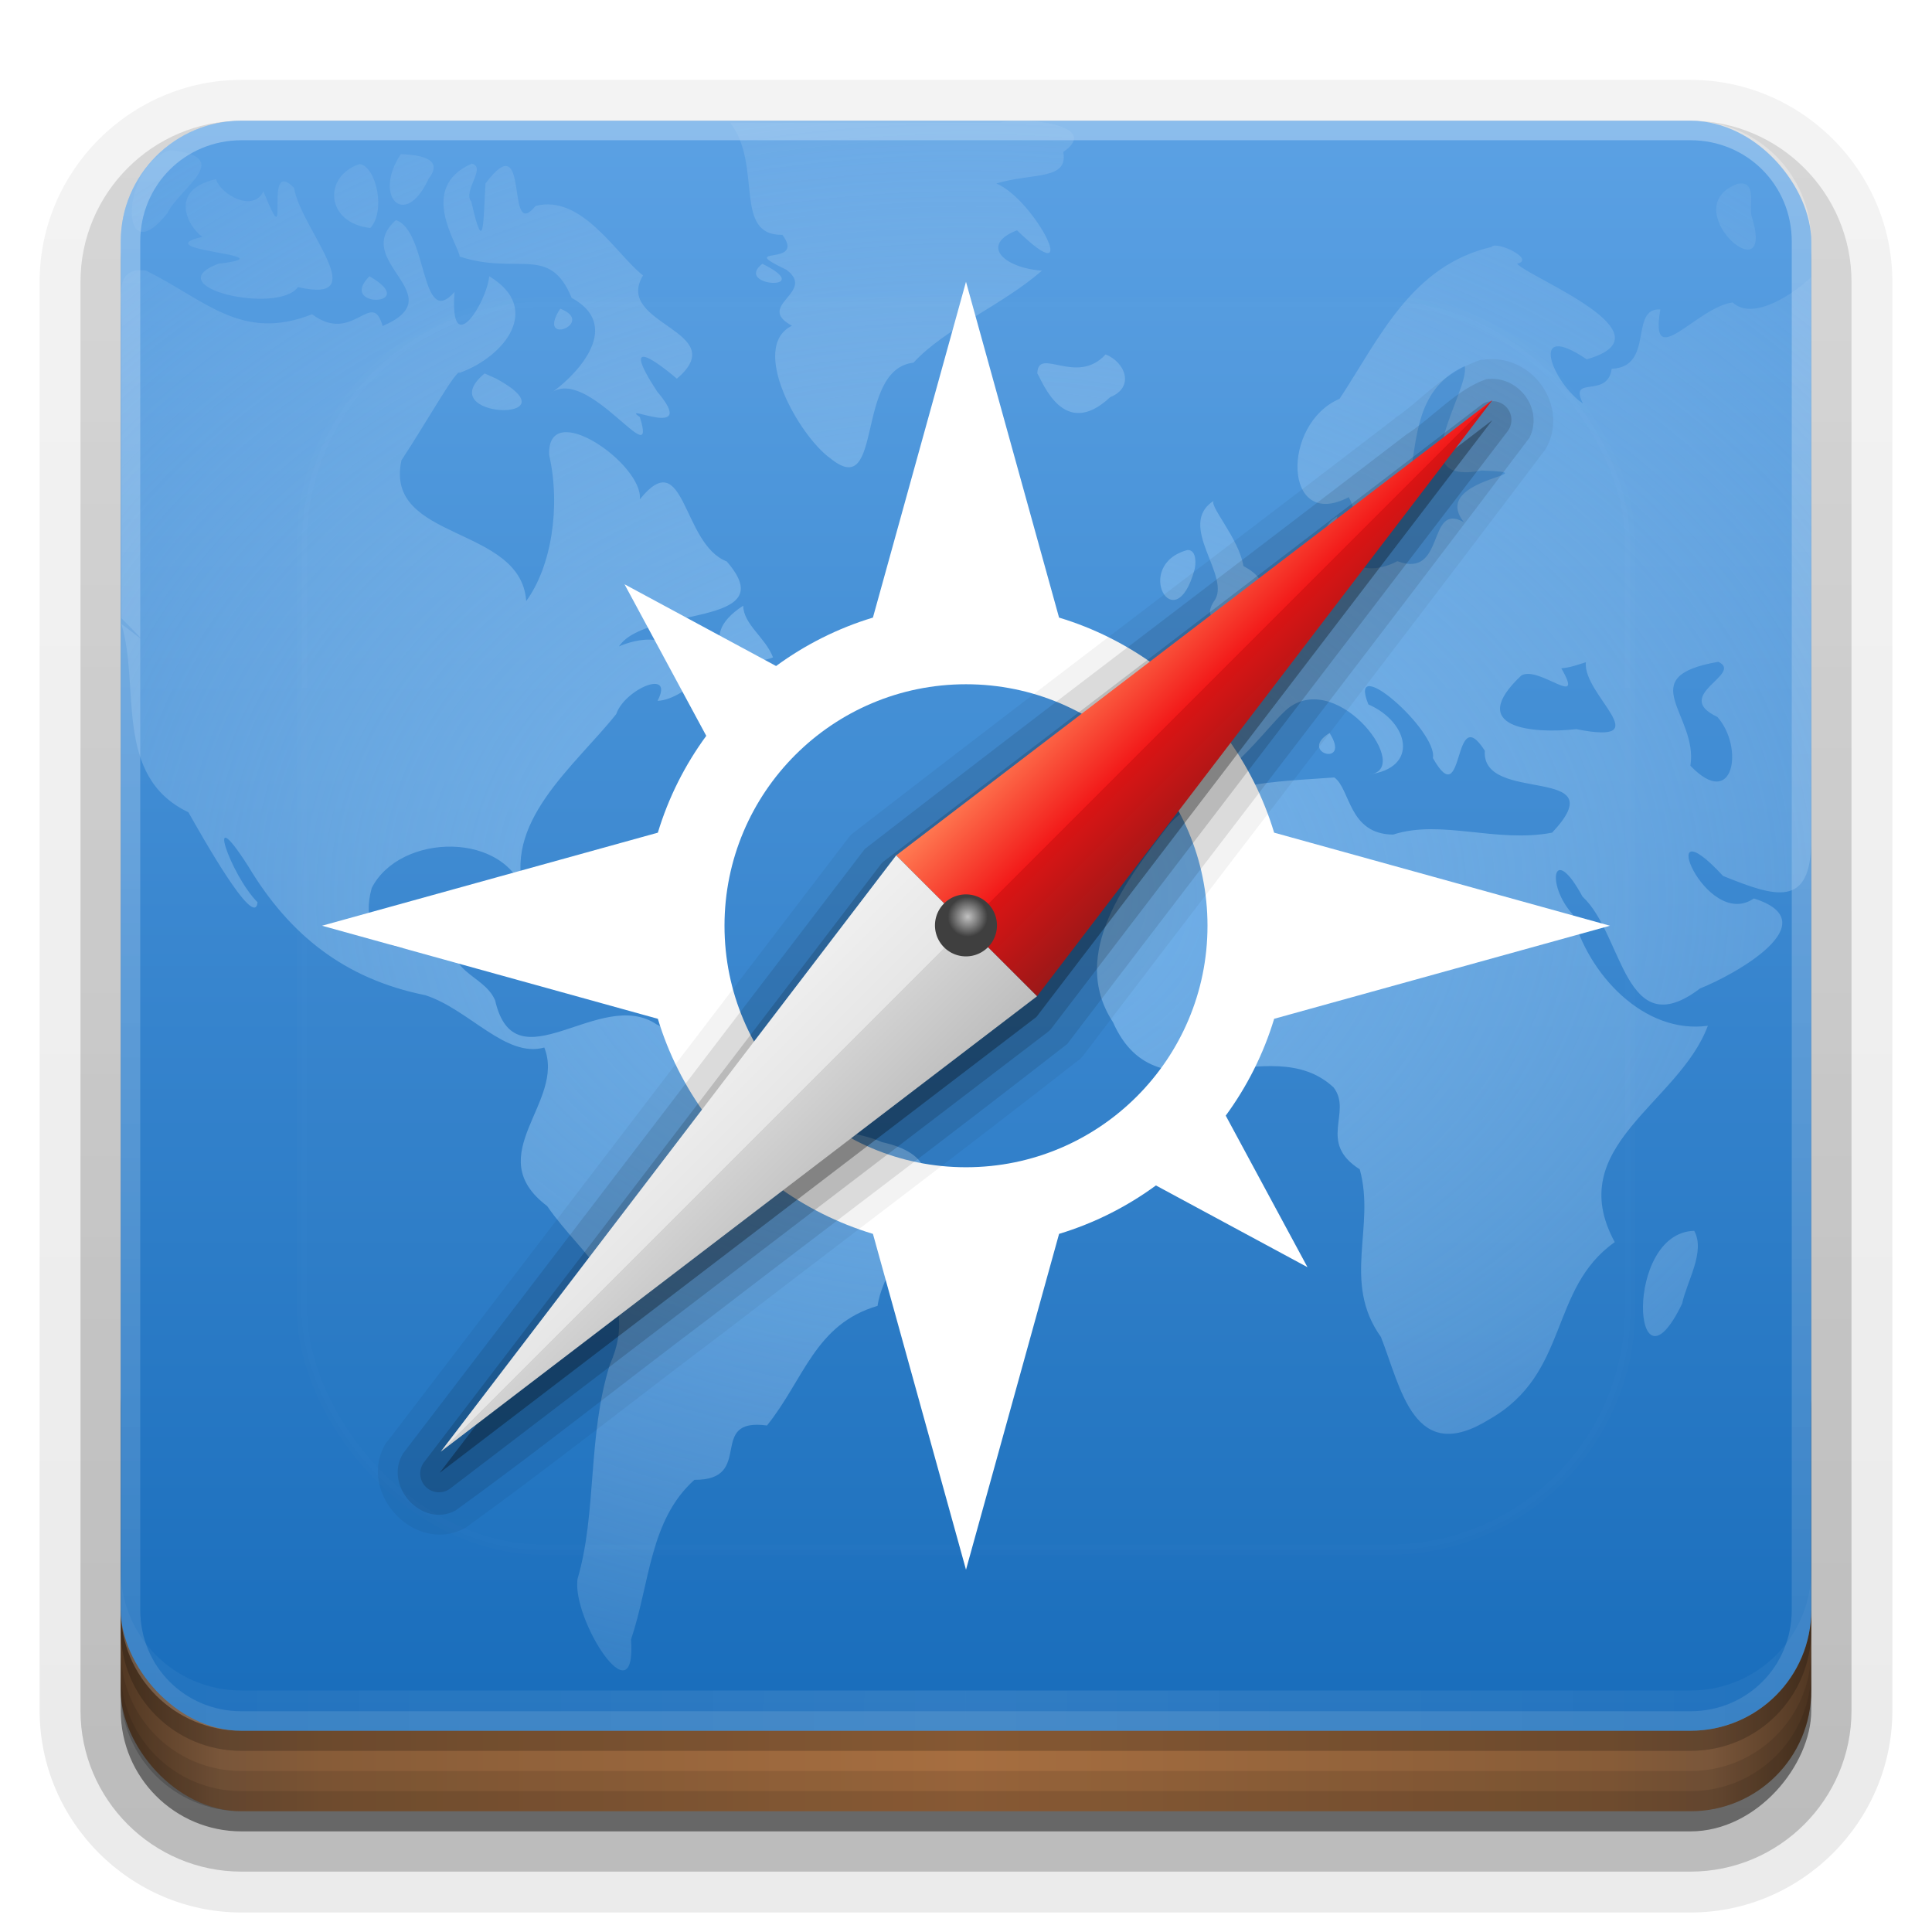 <?xml version="1.0" encoding="UTF-8" standalone="no"?>
<!-- Created with Inkscape (http://www.inkscape.org/) -->
<svg id="svg2408" xmlns:rdf="http://www.w3.org/1999/02/22-rdf-syntax-ns#" xmlns="http://www.w3.org/2000/svg" height="96" width="96" version="1.0" xmlns:cc="http://creativecommons.org/ns#" xmlns:xlink="http://www.w3.org/1999/xlink" xmlns:dc="http://purl.org/dc/elements/1.1/">
 <defs id="defs2410">
  <linearGradient id="linearGradient4384">
   <stop id="stop4386" style="stop-color:#fff" offset="0"/>
   <stop id="stop4388" style="stop-color:#fff;stop-opacity:0" offset="1"/>
  </linearGradient>
  <linearGradient id="ButtonShadow" y2="7.016" gradientUnits="userSpaceOnUse" x2="45.448" gradientTransform="scale(1.006 .994)" y1="92.54" x1="45.448">
   <stop id="stop3750" offset="0"/>
   <stop id="stop3752" style="stop-opacity:.588" offset="1"/>
  </linearGradient>
  <filter id="filter3174" color-interpolation-filters="sRGB">
   <feGaussianBlur id="feGaussianBlur3176" stdDeviation="1.71"/>
  </filter>
  <filter id="filter3794" height="1.384" width="1.384" color-interpolation-filters="sRGB" y="-.192" x="-.192">
   <feGaussianBlur id="feGaussianBlur3796" stdDeviation="5.28"/>
  </filter>
  <linearGradient id="linearGradient3613" y2="138.66" gradientUnits="userSpaceOnUse" x2="48" y1="20.221" x1="48">
   <stop id="stop3739" style="stop-color:#fff" offset="0"/>
   <stop id="stop3741" style="stop-color:#fff;stop-opacity:0" offset="1"/>
  </linearGradient>
  <linearGradient id="linearGradient3617" y2="5.988" gradientUnits="userSpaceOnUse" x2="48" y1="90" x1="48">
   <stop id="stop3702-0-2" style="stop-color:#156ab9" offset="0"/>
   <stop id="stop3704-4-9" style="stop-color:#5ba1e4" offset="1"/>
  </linearGradient>
  <linearGradient id="ButtonShadow-0" y2="7.016" gradientUnits="userSpaceOnUse" x2="45.448" gradientTransform="matrix(1.006 0 0 .994 100 0)" y1="92.54" x1="45.448">
   <stop id="stop3750-8" offset="0"/>
   <stop id="stop3752-5" style="stop-opacity:.588" offset="1"/>
  </linearGradient>
  <linearGradient id="linearGradient3780" y2="90.239" xlink:href="#ButtonShadow-0" gradientUnits="userSpaceOnUse" x2="32.251" gradientTransform="matrix(1.024 0 0 1.012 -1.143 -98.071)" y1="6.132" x1="32.251"/>
  <linearGradient id="linearGradient3721" y2="90.239" xlink:href="#ButtonShadow-0" gradientUnits="userSpaceOnUse" x2="32.251" gradientTransform="translate(0,-97)" y1="6.132" x1="32.251"/>
  <clipPath id="clipPath4355">
   <rect id="rect4357" style="fill:#fff" rx="6" ry="6" height="80" width="84" y="6" x="6"/>
  </clipPath>
  <radialGradient id="radialGradient4375" gradientUnits="userSpaceOnUse" cy="87.792" cx="48" gradientTransform="matrix(1 -6.7115e-8 8.4282e-8 1.256 110 -24.506)" r="42">
   <stop id="stop4369" style="stop-color:#fff;stop-opacity:.718" offset="0"/>
   <stop id="stop4371" style="stop-color:#fff" offset="1"/>
  </radialGradient>
  <linearGradient id="linearGradient4390" y2="-40" xlink:href="#linearGradient4384" gradientUnits="userSpaceOnUse" x2="48" gradientTransform="matrix(1,0,0,-1,0,92)" y1="88" x1="48"/>
  <linearGradient id="linearGradient4429" y2="82.455" xlink:href="#linearGradient4384" spreadMethod="reflect" gradientUnits="userSpaceOnUse" x2="112.12" y1="82" x1="48"/>
  <linearGradient id="linearGradient3870" y2="1033.4" spreadMethod="reflect" gradientUnits="userSpaceOnUse" x2="50" gradientTransform="translate(-2 -956.36)" y1="1033.4" x1="8">
   <stop id="stop3845" style="stop-color:#523823" offset="0"/>
   <stop id="stop3847" style="stop-color:#79563a" offset=".118"/>
   <stop id="stop3849" style="stop-color:#875c38" offset=".238"/>
   <stop id="stop3851" style="stop-color:#a66e40" offset="1"/>
  </linearGradient>
  <radialGradient id="radialGradient5232-9" gradientUnits="userSpaceOnUse" cy="61.949" cx="63.98" gradientTransform="matrix(1.09 0 0 .797 -21.739 -4.9)" r="58.02">
   <stop id="stop4134" style="stop-color:#7bb8f0" offset="0"/>
   <stop id="stop4136" style="stop-color:#b5d5f2;stop-opacity:.122" offset="1"/>
  </radialGradient>
  <linearGradient id="linearGradient4578-3" y2="40" gradientUnits="userSpaceOnUse" x2="69" y1="40" x1="59">
   <stop id="stop5934-3-2-9-4" style="stop-color:#ff7c53" offset="0"/>
   <stop id="stop5940-1-4-5-4" style="stop-color:#f21919" offset=".5"/>
   <stop id="stop5942-5-4-7-3" style="stop-color:#db1414" offset=".5"/>
   <stop id="stop5936-2-5-0-9" style="stop-color:#9b1818" offset="1"/>
  </linearGradient>
  <linearGradient id="linearGradient4580-7" y2="88" gradientUnits="userSpaceOnUse" x2="69" y1="88" x1="59">
   <stop id="stop5946-9-5-0-5" style="stop-color:#f0f0f0" offset="0"/>
   <stop id="stop5952-4-9-7-8" style="stop-color:#e6e6e6" offset=".5"/>
   <stop id="stop5954-4-7-2-9" style="stop-color:#d2d2d2" offset=".5"/>
   <stop id="stop5948-6-2-1-0" style="stop-color:#bebebe" offset="1"/>
  </linearGradient>
  <radialGradient id="radialGradient4582-2" gradientUnits="userSpaceOnUse" cy="63.28" cx="63.335" gradientTransform="matrix(0.644 -0 0 0.644 22.699 22.756)" r="1.74">
   <stop id="stop5962-7-7-5-7" style="stop-color:#c1c1c1" offset="0"/>
   <stop id="stop5964-4-1-8-6" style="stop-color:#3f3f3f" offset="1"/>
  </radialGradient>
 </defs>
 <g id="layer2" style="display:none">
  <rect id="rect3745" style="opacity:.9;filter:url(#filter3174);fill:url(#ButtonShadow)" rx="6" ry="6" height="85" width="86" y="7" x="5"/>
 </g>
 <g id="layer3">
  <path id="path3786" style="opacity:0.08;fill:url(#linearGradient3780)" d="m12-95.031c-5.511 0-10.031 4.52-10.031 10.031v71c0 5.511 4.52 10.031 10.031 10.031h72c5.511 0 10.031-4.52 10.031-10.031v-71c0-5.511-4.52-10.031-10.031-10.031h-72z" transform="scale(1,-1)"/>
  <path id="path3778" style="opacity:.1;fill:url(#linearGradient3780)" d="m12-94.031c-4.972 0-9.031 4.06-9.031 9.031v71c0 4.972 4.06 9.031 9.031 9.031h72c4.972 0 9.031-4.06 9.031-9.031v-71c0-4.972-4.06-9.031-9.031-9.031h-72z" transform="scale(1,-1)"/>
  <path id="path3770" style="opacity:.2;fill:url(#linearGradient3780)" d="m12-93c-4.409 0-8 3.591-8 8v71c0 4.409 3.591 8 8 8h72c4.409 0 8-3.591 8-8v-71c0-4.409-3.591-8-8-8h-72z" transform="scale(1,-1)"/>
  <rect id="rect3723" style="opacity:.3;fill:url(#linearGradient3780)" transform="scale(1,-1)" rx="7" ry="7" height="85" width="86" y="-92" x="5"/>
  <rect id="rect3716" style="opacity:.45;fill:url(#linearGradient3721)" transform="scale(1,-1)" rx="6" ry="6" height="84" width="84" y="-91" x="6"/>
 </g>
 <g id="layer4">
  <rect id="rect2841" style="color:#000000;fill:url(#linearGradient3870)" rx="6" ry="6" height="26" width="84" y="64" x="6"/>
  <path id="rect4345" style="opacity:.1;color:#000000" d="m6 82v2c0 3.324 2.676 6 6 6h72c3.324 0 6-2.676 6-6v-2c0 3.324-2.676 6-6 6h-72c-3.324 0-6-2.676-6-6z"/>
  <path id="rect4336" style="opacity:.1;color:#000000" d="m6 83v1c0 3.324 2.676 6 6 6h72c3.324 0 6-2.676 6-6v-1c0 3.324-2.676 6-6 6h-72c-3.324 0-6-2.676-6-6z"/>
  <path id="path4412" style="opacity:.2" d="m6 80v1c0 3.324 2.676 6 6 6h72c3.324 0 6-2.676 6-6v-1c0 3.324-2.676 6-6 6h-72c-3.324 0-6-2.676-6-6z"/>
 </g>
 <g id="layer1">
  <rect id="rect2419" style="fill:url(#linearGradient3617)" rx="6" ry="6" height="80" width="84" y="6" x="6"/>
  <path id="rect4359" style="opacity:.2;fill:url(#radialGradient4375)" d="m120.78 6.125c-2.74 0.558-4.78 2.966-4.78 5.875v68c0 3.324 2.676 6 6 6h72c3.324 0 6-2.676 6-6v-68c0-2.909-2.042-5.317-4.781-5.875 2.205 0.536 3.812 2.491 3.812 4.875v68c0 2.805-2.226 5.031-5.031 5.031h-72c-2.805 0-5.031-2.226-5.031-5.031v-68c0-2.384 1.607-4.339 3.812-4.875z"/>
  <path id="rect4377" style="opacity:.3;fill:url(#linearGradient4390)" d="m12 86c-3.324 0-6-2.676-6-6v-68c0-3.324 2.676-6 6-6h72c3.324 0 6 2.676 6 6v68c0 3.324-2.676 6-6 6zm0-0.969h72c2.805 0 5.031-2.226 5.031-5.031v-68c0-2.805-2.226-5.031-5.031-5.031h-72c-2.805 0-5.031 2.226-5.031 5.031v68c0 2.805 2.226 5.031 5.031 5.031z"/>
  <path id="path3522-9" style="opacity:.8;fill:url(#radialGradient5232-9)" d="m36.274 6.091c1.65 2.102 0.113 5.613 2.602 5.578 1.212 1.625-2.415 0.485 0.204 1.738 1.506 1.125-1.593 1.768 0.272 2.778-2.15 1.052 0.348 5.504 1.945 6.618 2.628 2.099 1.162-4.444 4.095-4.784 1.593-1.726 4.392-2.833 6.379-4.569-1.942-0.15-3.076-1.296-1.237-2.007 3.385 3.291 0.849-1.559-1.025-2.326 1.813-0.547 3.577-0.146 3.325-1.566 1.916-1.33-1.842-1.76-3.184-1.459h-13.375zm-27.802 1.373c-2.45 0.662-2.621 6.217-0.158 3.133 0.604-1.267 3.397-2.793 0.158-3.133zm11.446 0.193c-1.412 2.101 0.205 3.785 1.38 1.223 0.832-1.07-0.618-1.184-1.38-1.223zm3.529 0.472c-2.729 1.2-0.673 3.998-0.605 4.62 2.875 0.943 4.473-0.617 5.561 2.05 2.735 1.496-0.054 4.094-1.081 4.771 1.849-1.528 5.404 4.154 4.472 1.152-1.112-0.77 2.985 1.237 0.86-1.266-1.956-2.99 0.155-1.339 0.98-0.641 2.805-2.386-3.174-2.675-1.681-5.13-1.308-1.004-3.023-4.048-5.339-3.453-1.55 1.902-0.214-4.144-2.488-1.119-0.118 1.692-0.043 3.838-0.706 0.908-0.444-0.513 0.764-1.705 0.027-1.891zm-5.565 0.021c-1.831 0.579-1.733 2.927 0.52 3.179 0.771-0.835 0.306-3.021-0.519-3.179zm-7.148 0.751c-2.379 0.535-1.408 2.355-0.68 2.867-2.945 0.7 4.496 0.894 0.793 1.338-3.081 1.167 2.967 2.542 3.959 1.159 3.804 0.883 0.137-2.889-0.197-4.934-1.613-1.642-0.064 3.785-1.522 0.175-0.509 1.072-2.127 0.158-2.353-0.604zm75.601 0.236c-3.192 1.185 1.984 5.658 0.698 1.589-0.128-0.491 0.288-1.79-0.698-1.589zm-66.665 1.802c-2.294 2.045 2.916 3.737-0.659 5.26-0.536-1.899-1.458 0.95-3.503-0.584-3.516 1.389-5.314-0.723-8.258-2.171-1.768-0.209-1.104 1.594-1.221 3.281v13.993c1.734 1.73 0.676 0.763 0 0.286 0.951 3.074-0.42 7.568 3.331 9.356 0.638 1.122 3.313 5.902 3.436 4.471-1.341-1.333-2.717-5.327-0.448-1.767 2.033 3.384 4.775 5.58 8.78 6.385 2.19 0.707 3.991 3.136 5.917 2.602 1.089 2.724-3.227 5.339 0.145 7.879 1.76 2.572 4.716 4.258 3.116 7.869-1.119 3.526-0.64 7.368-1.608 10.654-0.3 2 2.938 7.076 2.658 3.011 0.946-2.825 0.921-5.933 3.148-7.933 3.047 0.023 0.582-3.108 3.607-2.699 1.846-2.295 2.38-5.033 5.495-5.944 0.372-2.786 5.179-7.052 0.213-8.137-1.35-0.631-4.824-0.858-4.559-1.169 0.538-2.764-4.494-3.551-6.634-4.682-2.811-1.893-7.034 3.144-8.024-1.196-0.591-1.366-2.751-1.388-1.758-3.495-1.789 1.688-5.289 1.175-4.373-2.085 1.392-2.746 6.736-2.876 7.646 0.427-1.264-3.643 2.444-6.479 4.503-9.07 0.419-1.239 2.91-2.303 2.053-0.657 1.46-0.05 3.673-2.55 1.079-1.396-0.037-2.28-2.273-1.631-2.998-1.308 1.344-2.023 8.245-0.917 5.355-4.224-2.239-0.861-2.053-5.884-4.318-3.086 0.191-1.724-4.61-5.099-4.505-2.208 0.586 2.587 0.107 5.568-1.14 7.263-0.26-3.791-7.076-2.953-6.199-6.993 1.27-1.925 2.753-4.588 2.894-4.348 2.275-0.824 4.105-3.221 1.468-4.797-0.141 1.373-1.983 4.207-1.724 0.78-1.706 1.919-1.316-3.053-2.914-3.569zm54.45 1.33c-3.996 0.927-5.58 4.548-7.557 7.547-2.914 1.246-2.803 6.599 0.452 4.889 0.871 1.444-0.61 3.719 1.928 1.831 2.047-2.57 0.358-6.726 3.841-8.347 0.254 1.26-3.213 5.965 0.837 5.192 3.662 0.131-2.662 0.346-0.881 2.565-1.85-1.042-0.889 2.844-3.304 1.94-2.092 1.08-3.464-0.501-2.985-2.233-1.646 0.911 0.518 3.481-2.34 3.635-0.64 2.156-5.903 1.831-2.91 4.027 1.329 3.267-4.952 0.205-3.168 4.126 1.525 3.877 4.722-1.285 6.019-2.282 2.502-1.842 6.211 3.14 3.959 3.325 2.525-0.321 2.006-2.6-0.017-3.482-1.093-2.688 3.459 1.319 3.207 2.666 1.606 2.853 0.945-2.921 2.579-0.365-0.191 2.696 6.574 0.634 3.344 4.071-2.777 0.531-5.51-0.679-7.901 0.096-2.225-0.019-2.114-2.274-2.924-2.839-2.83 0.218-6.328 0.193-8.223 2.363-2.049 2.667-5.004 6.395-2.771 9.801 2.235 5.047 7.777 0.262 10.963 3.242 0.947 1.243-0.821 2.72 1.297 4.066 0.797 2.867-0.904 5.59 1.052 8.331 1.012 2.578 1.64 6.436 5.406 4.08 3.986-2.276 2.924-6.47 6.213-8.794-2.602-4.778 3.184-6.873 4.627-10.751-3.154 0.438-5.964-2.545-6.726-5.548-1.325-1.458-0.984-3.609 0.496-0.869 2.034 1.87 2.078 7.419 5.841 4.564 1.72-0.683 6.419-3.287 2.675-4.472-2.413 1.658-5.075-4.954-1.532-1.119 2.576 1.037 4.38 1.655 4.38-1.783v-27.973c-0.802 0.778-2.864 2.215-3.904 1.26-1.79 0.237-4.154 3.541-3.591 0.347-1.556-0.098-0.279 2.865-2.417 2.947-0.215 1.523-2.16 0.282-1.429 1.728-1.501-1.01-2.771-4.198 0.186-2.197 4.391-1.25-2.896-4.069-3.458-4.75 0.945-0.215-1.029-1.15-1.267-0.837zm-36.24 0.837c-1.462 1.155 2.779 1.373 0 0zm-19.522 0.622c-1.635 1.622 2.603 1.491 0 0zm9.478 1.609c-1.238 1.924 1.829 0.71 0 0zm27.101 2.274c-1.449 1.583-3.362-0.417-3.393 0.944 0.263 0.411 1.315 3.345 3.619 1.18 1.237-0.495 0.75-1.742-0.226-2.124zm-30.856 0.944c-2.749 2.277 4.668 2.487 0.582 0.261l-0.582-0.261zm36.262 6.307c-1.979 1.224 0.949 3.825-0.043 5.046-1.24 2.05 4.608-0.144 1.485-1.78-0.223-1.405-1.83-3.119-1.442-3.266zm-1.335 2.467c-2.757 0.74-0.626 4.558 0.351 0.962 0.055-0.208 0.129-0.969-0.351-0.962zm-22.079 2.767c-2.565 1.659-0.398 3.316 1.482 2.569-0.386-1.001-1.464-1.632-1.482-2.569zm48.455 2.789c1.28 0.613-2.345 1.66-0.05 2.738 1.336 1.49 0.832 4.69-1.339 2.425 0.403-2.528-2.944-4.416 1.389-5.164zm-6.583 0.021c-0.174 1.624 3.694 4.149-0.475 3.325-2.205 0.245-5.507-0.064-2.729-2.67 0.878-0.5 3.182 1.725 1.983-0.355 0.425-0.026 0.821-0.178 1.222-0.3zm-12.736 3.518c-1.608 0.983 1.112 1.736 0 0zm-40.379 9.16c-0.271 0.858 5.086 1.728 1.389 0.353l-0.551-0.184-0.838-0.169zm4.162 1.223c-1.625 1.565 3.348 0.468 0 0zm54.337 14.352c-3.531 0.086-3.061 8.726-0.6 3.614 0.233-1.109 1.169-2.574 0.6-3.614z"/>
  <path id="rect4414" style="opacity:.1;fill:url(#linearGradient4429)" d="m6 78v2c0 3.324 2.676 6 6 6h72c3.324 0 6-2.676 6-6v-2c0 3.324-2.676 6-6 6h-72c-3.324 0-6-2.676-6-6z"/>
 </g>
 <g id="layer5">
  <rect id="rect3171" style="opacity:.1;filter:url(#filter3794);stroke:#fff;stroke-linecap:round;stroke-width:.5;fill:url(#linearGradient3613)" clip-path="url(#clipPath4355)" rx="12" ry="12" height="62" width="66" y="15" x="15"/>
 </g>
 <g id="layer6">
  <path id="path4588" style="color:#000000;fill:#fff" d="m48 14-4.625 16.688c-1.75 0.529-3.372 1.351-4.812 2.406l-7.531-4.062 4.062 7.531c-1.056 1.44-1.877 3.062-2.406 4.812l-16.687 4.624 16.688 4.625c0.529 1.75 1.351 3.372 2.406 4.812l-4.062 7.531 7.531-4.062c1.44 1.056 3.062 1.877 4.812 2.406l4.624 16.687 4.625-16.688c1.75-0.529 3.372-1.351 4.812-2.406l7.531 4.062-4.062-7.531c1.056-1.44 1.877-3.062 2.406-4.812l16.687-4.624-16.688-4.625c-0.529-1.75-1.351-3.372-2.406-4.812l4.062-7.531-7.531 4.062c-1.44-1.055-3.062-1.877-4.812-2.405l-4.625-16.688zm0 20c6.627 0 12 5.373 12 12s-5.373 12-12 12-12-5.373-12-12 5.373-12 12-12z"/>
  <path id="path4654" style="opacity:.05;fill-rule:evenodd" d="m73.594 19.875a0.987 0.987 0 0 0 -0.094 0.031c-1.863 0.663-2.986 2.09-4.156 2.844a0.987 0.987 0 0 0 -0.062 0.062c-8.954 6.867-17.98 13.677-26.907 20.594a0.987 0.987 0 0 0 -0.188 0.188c-7.645 10.011-15.289 20.026-22.938 30.031a0.987 0.987 0 0 0 -0.062 0.062c-1.493 2.413 1.377 5.583 3.906 4.25a0.987 0.987 0 0 0 0.094 -0.063c4.295-3.099 8.479-6.431 12.688-9.594 5.909-4.542 11.864-9.03 17.75-13.625a0.987 0.987 0 0 0 0.188 -0.188c7.64-10.045 15.365-20.038 22.967-30.124a0.987 0.987 0 0 0 0.094 -0.156c1.064-2.144-0.821-4.645-3.156-4.312a0.987 0.987 0 0 0 -0.125 0z" transform="translate(0,-2)"/>
  <path id="path4648" style="opacity:.1;fill-rule:evenodd" d="m73.844 18.844c-1.519 0.541-2.627 1.89-3.981 2.761-8.957 6.869-17.974 13.67-26.894 20.582-7.644 10.011-15.288 20.025-22.938 30.031-0.987 1.595 0.916 3.728 2.594 2.844 4.27-3.081 8.418-6.404 12.641-9.577 5.914-4.546 11.888-9.023 17.765-13.611 7.644-10.05 15.372-20.045 22.969-30.125 0.719-1.449-0.574-3.131-2.156-2.906z"/>
  <path id="path4643" style="opacity:.15;fill-rule:evenodd" d="m74.094 19.938a0.932 0.932 0 0 0 -0.5 0.188l-29.656 22.655a0.932 0.932 0 0 0 -0.188 0.188l-22.656 29.656a0.932 0.932 0 0 0 1.312 1.312l29.656-22.657a0.932 0.932 0 0 0 0.188 -0.187l22.656-29.656a0.932 0.932 0 0 0 -0.812 -1.5z"/>
  <path id="path4612" style="opacity:.3;fill-rule:evenodd" d="m74.156 20.875-29.656 22.656-22.656 29.657 29.656-22.657 22.656-29.656z"/>
  <g id="g4572" transform="matrix(.707 .707 -.707 .707 48.02 -21.873)">
   <g id="g5928-7-4" transform="matrix(.99 0 0 .77 -15.35 -1.283)">
    <path id="path5923-0-5" style="fill:url(#linearGradient4578-3);fill-rule:evenodd" d="m69 64h-10l5-48 5 48z"/>
    <path id="path5926-8-6" style="fill:url(#linearGradient4580-7);fill-rule:evenodd" d="m69 64h-10l5 48 5-48z"/>
   </g>
   <path id="path5958-8-4" style="fill:url(#radialGradient4582-2);fill-rule:evenodd" d="m65.503 63.921a1.74 1.74 0 1 1 -3.481 0 1.74 1.74 0 1 1 3.481 0z" transform="matrix(.885 0 0 .885 -8.457 -8.567)"/>
  </g>
 </g>
</svg>
